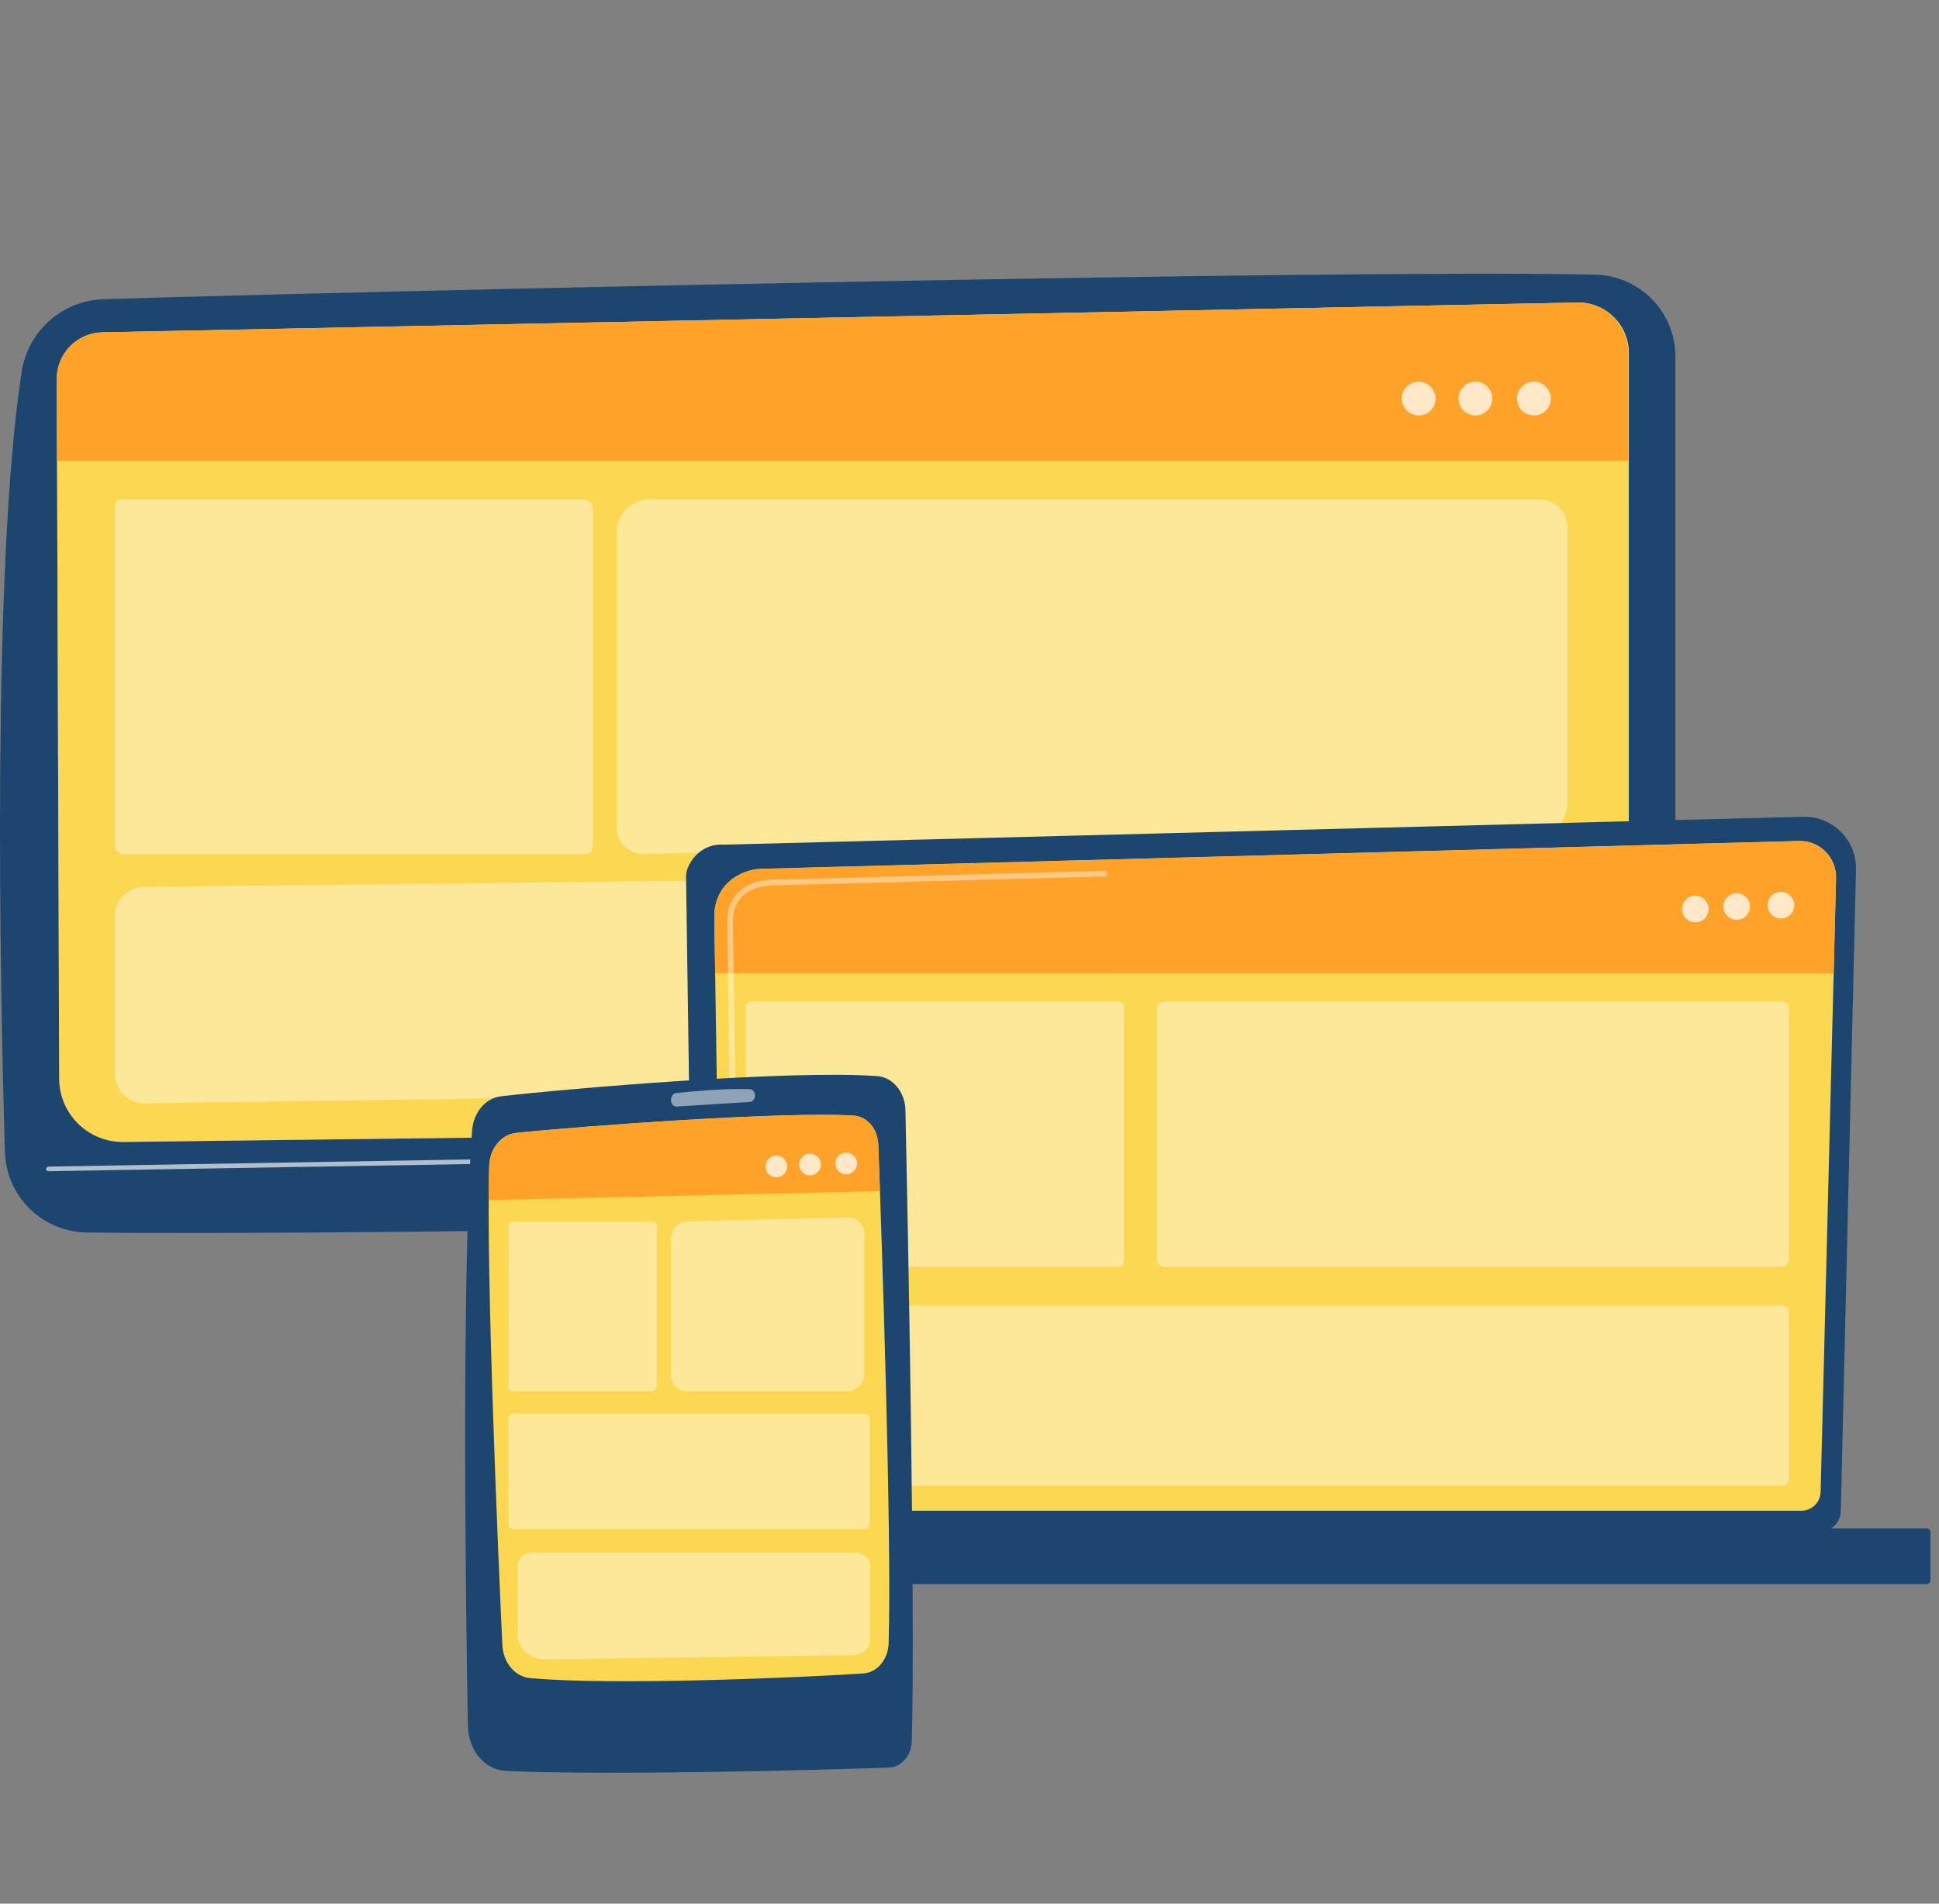 <svg width="165" height="162" viewBox="0 0 165 162" fill="none" xmlns="http://www.w3.org/2000/svg">
<rect x="0" y="0" width="165" height="162" fill="#808080" stroke="none"/>
<path d="M82.172 98.366L85.164 125.197H50.455L54.976 98.366H82.172Z" fill="url(#paint0_linear_202_180)"/>
<path d="M142.569 30.341V93.575C142.57 96.077 141.594 98.48 139.848 100.272C138.102 102.064 135.725 103.103 133.224 103.168C110.128 103.763 29.35 105.207 7.364 104.883C5.546 104.856 3.808 104.127 2.513 102.85C1.218 101.572 0.467 99.844 0.415 98.026C-0.009 83.336 -0.697 48.011 1.851 31.611C2.11 29.938 2.946 28.408 4.214 27.285C5.483 26.163 7.103 25.519 8.796 25.465C28.148 24.845 113.778 22.88 135.753 23.373C137.574 23.414 139.307 24.166 140.581 25.468C141.855 26.77 142.569 28.52 142.569 30.341Z" fill="#1C4670"/>
<path d="M138.602 30.034V90.113C138.601 91.572 138.026 92.973 137.002 94.012C135.977 95.051 134.585 95.646 133.126 95.667L10.526 97.182C9.811 97.192 9.101 97.061 8.436 96.796C7.772 96.53 7.167 96.135 6.657 95.635C6.146 95.134 5.74 94.537 5.462 93.878C5.184 93.219 5.039 92.511 5.036 91.796L4.831 32.258C4.827 31.224 5.229 30.228 5.95 29.486C6.672 28.744 7.655 28.314 8.69 28.289L134.211 25.749C134.783 25.735 135.351 25.836 135.883 26.045C136.415 26.254 136.9 26.567 137.309 26.967C137.718 27.366 138.043 27.843 138.265 28.37C138.487 28.896 138.602 29.462 138.602 30.034V30.034Z" fill="url(#paint1_linear_202_180)"/>
<path opacity="0.65" d="M4.114 99.671H4.118L138.605 97.38C138.657 97.379 138.707 97.357 138.744 97.32C138.78 97.282 138.8 97.231 138.799 97.179C138.798 97.127 138.777 97.077 138.739 97.041C138.701 97.004 138.651 96.984 138.599 96.985L4.111 99.277C4.061 99.28 4.014 99.302 3.979 99.339C3.945 99.376 3.926 99.425 3.926 99.475C3.926 99.526 3.946 99.574 3.981 99.611C4.016 99.647 4.064 99.669 4.114 99.671V99.671Z" fill="white"/>
<path d="M42.978 130.687H93.778C95.158 130.687 96.194 129.704 95.927 128.649L95.276 126.073C95.079 125.298 94.227 124.727 93.213 124.698L44.241 123.169C43.182 123.136 42.245 123.696 42.016 124.504L40.841 128.61C40.535 129.674 41.575 130.687 42.978 130.687Z" fill="url(#paint2_linear_202_180)"/>
<path d="M138.602 30.034V90.113C138.601 91.572 138.026 92.973 137.002 94.012C135.977 95.051 134.585 95.646 133.126 95.667L10.526 97.182C9.811 97.192 9.101 97.061 8.436 96.796C7.772 96.53 7.167 96.135 6.657 95.635C6.146 95.134 5.74 94.537 5.462 93.878C5.184 93.219 5.039 92.511 5.036 91.796L4.831 32.258C4.827 31.224 5.229 30.228 5.95 29.486C6.672 28.744 7.655 28.314 8.69 28.289L134.211 25.749C134.783 25.735 135.351 25.836 135.883 26.045C136.415 26.254 136.9 26.567 137.309 26.967C137.718 27.366 138.043 27.843 138.265 28.37C138.487 28.896 138.602 29.462 138.602 30.034V30.034Z" fill="#FCD751"/>
<path d="M4.857 39.219L4.833 32.241C4.829 31.207 5.231 30.212 5.953 29.471C6.674 28.73 7.658 28.302 8.692 28.278L134.179 25.746C136.587 25.687 138.538 27.626 138.538 30.034V39.219H4.857Z" fill="#FFA229"/>
<path opacity="0.74" d="M130.529 35.356C129.735 35.356 129.092 34.712 129.092 33.919C129.092 33.125 129.735 32.481 130.529 32.481C131.323 32.481 131.966 33.125 131.966 33.919C131.966 34.712 131.323 35.356 130.529 35.356Z" fill="white"/>
<path opacity="0.74" d="M125.55 35.356C124.756 35.356 124.113 34.712 124.113 33.919C124.113 33.125 124.756 32.481 125.55 32.481C126.344 32.481 126.987 33.125 126.987 33.919C126.987 34.712 126.344 35.356 125.55 35.356Z" fill="white"/>
<path opacity="0.74" d="M120.724 35.356C119.93 35.356 119.287 34.712 119.287 33.919C119.287 33.125 119.93 32.481 120.724 32.481C121.518 32.481 122.161 33.125 122.161 33.919C122.161 34.712 121.518 35.356 120.724 35.356Z" fill="white"/>
<path opacity="0.42" d="M12.304 93.897L130.15 92.199C131.011 92.186 131.832 91.835 132.436 91.222C133.04 90.608 133.379 89.782 133.379 88.921V77.126C133.379 76.73 133.3 76.338 133.148 75.973C132.995 75.607 132.772 75.276 132.49 74.997C132.208 74.719 131.874 74.499 131.507 74.351C131.14 74.202 130.747 74.128 130.351 74.132L12.227 75.479C11.575 75.486 10.953 75.75 10.495 76.214C10.036 76.677 9.779 77.302 9.779 77.954V91.413C9.78 91.743 9.846 92.069 9.973 92.373C10.101 92.677 10.287 92.952 10.522 93.183C10.757 93.414 11.036 93.596 11.342 93.719C11.648 93.841 11.975 93.902 12.304 93.897V93.897Z" fill="white"/>
<path opacity="0.42" d="M54.732 72.658L130.065 71.575C130.949 71.562 131.792 71.202 132.413 70.572C133.034 69.942 133.381 69.094 133.381 68.21V44.889C133.381 44.576 133.32 44.266 133.2 43.976C133.08 43.687 132.905 43.424 132.683 43.203C132.462 42.981 132.199 42.805 131.91 42.685C131.62 42.566 131.31 42.504 130.997 42.504H55.233C54.507 42.504 53.81 42.792 53.297 43.306C52.783 43.819 52.495 44.516 52.495 45.242V70.454C52.495 70.746 52.553 71.035 52.666 71.305C52.778 71.575 52.944 71.819 53.152 72.024C53.36 72.229 53.607 72.391 53.878 72.5C54.149 72.609 54.439 72.663 54.732 72.658V72.658Z" fill="white"/>
<path opacity="0.42" d="M49.613 42.504H10.289C10.154 42.504 10.025 42.557 9.93 42.653C9.835 42.748 9.781 42.877 9.781 43.011V71.959C9.781 72.153 9.858 72.34 9.996 72.477C10.133 72.614 10.319 72.691 10.513 72.691H49.78C49.959 72.691 50.13 72.62 50.257 72.493C50.383 72.367 50.455 72.195 50.455 72.016V43.345C50.455 43.122 50.366 42.908 50.208 42.75C50.05 42.593 49.837 42.504 49.613 42.504V42.504Z" fill="white"/>
<path d="M156.644 128.587C156.643 129.047 156.459 129.488 156.133 129.814C155.807 130.139 155.366 130.323 154.906 130.324H60.898C60.438 130.323 59.997 130.139 59.671 129.814C59.345 129.488 59.161 129.047 59.16 128.587L58.378 74.563C58.378 73.608 59.503 71.743 61.566 71.883L153.44 69.506C154.033 69.49 154.623 69.595 155.175 69.815C155.726 70.034 156.228 70.363 156.648 70.782C157.068 71.201 157.399 71.701 157.621 72.252C157.842 72.803 157.949 73.393 157.935 73.986L156.644 128.587Z" fill="#1C4670"/>
<path d="M154.928 126.921C154.927 127.356 154.753 127.774 154.445 128.082C154.137 128.39 153.719 128.564 153.283 128.565H63.168C62.732 128.564 62.314 128.39 62.006 128.082C61.698 127.774 61.524 127.356 61.523 126.921L60.783 77.877C60.87 74.926 63.457 73.866 65.026 73.928L153.078 71.566C153.496 71.555 153.911 71.628 154.299 71.782C154.687 71.937 155.04 72.168 155.335 72.463C155.631 72.758 155.864 73.109 156.019 73.497C156.175 73.884 156.25 74.299 156.24 74.717L154.928 126.921Z" fill="#FCD751"/>
<path d="M163.94 134.808H53.77C53.588 134.808 53.44 134.66 53.44 134.477V130.392C53.44 130.209 53.588 130.061 53.77 130.061H163.94C164.122 130.061 164.271 130.209 164.271 130.392V134.477C164.271 134.66 164.122 134.808 163.94 134.808Z" fill="#1C4670"/>
<path d="M60.856 82.823L60.783 77.91C60.87 74.958 63.457 73.881 65.026 73.944L153.078 71.574C153.495 71.562 153.91 71.635 154.298 71.789C154.686 71.943 155.038 72.174 155.333 72.468C155.63 72.768 155.862 73.125 156.017 73.517C156.173 73.91 156.248 74.329 156.237 74.751L156.035 82.824L60.856 82.823Z" fill="#FFA229"/>
<path d="M62.494 103.622H62.498C62.562 103.62 62.622 103.593 62.666 103.548C62.71 103.502 62.734 103.441 62.733 103.377L62.674 99.4C62.673 99.337 62.647 99.276 62.602 99.232C62.557 99.187 62.496 99.162 62.433 99.162H62.429C62.365 99.163 62.305 99.19 62.26 99.236C62.215 99.281 62.191 99.343 62.192 99.407L62.25 103.384C62.251 103.448 62.277 103.509 62.323 103.554C62.369 103.598 62.431 103.623 62.494 103.622V103.622Z" fill="white"/>
<path opacity="0.42" d="M62.351 93.875H62.355C62.387 93.875 62.418 93.868 62.447 93.856C62.476 93.843 62.502 93.825 62.525 93.802C62.547 93.779 62.564 93.753 62.576 93.723C62.587 93.694 62.593 93.662 62.593 93.631L62.369 78.397C62.373 77.493 62.648 76.77 63.185 76.255C64.189 75.294 65.782 75.343 65.849 75.346L93.993 74.592C94.025 74.591 94.056 74.584 94.085 74.571C94.114 74.558 94.14 74.539 94.161 74.516C94.183 74.493 94.2 74.466 94.211 74.437C94.223 74.407 94.228 74.376 94.227 74.344C94.228 74.312 94.222 74.28 94.209 74.251C94.197 74.221 94.178 74.194 94.155 74.172C94.132 74.15 94.104 74.133 94.074 74.123C94.043 74.112 94.011 74.107 93.979 74.11L65.853 74.864C65.677 74.854 63.98 74.825 62.852 75.907C62.216 76.516 61.892 77.355 61.887 78.4L62.111 93.638C62.112 93.701 62.138 93.762 62.182 93.806C62.228 93.85 62.288 93.875 62.351 93.875V93.875Z" fill="white"/>
<path opacity="0.42" d="M99.097 85.219H151.591C151.953 85.219 152.245 85.512 152.245 85.873V107.154C152.245 107.515 151.953 107.808 151.591 107.808H99.097C98.736 107.808 98.443 107.515 98.443 107.154V85.873C98.443 85.512 98.736 85.219 99.097 85.219Z" fill="white"/>
<path opacity="0.42" d="M63.933 85.219H95.168C95.427 85.219 95.636 85.429 95.636 85.688V107.339C95.636 107.598 95.427 107.808 95.168 107.808H63.933C63.674 107.808 63.464 107.598 63.464 107.339V85.688C63.464 85.429 63.674 85.219 63.933 85.219Z" fill="white"/>
<path opacity="0.42" d="M64.04 111.093H151.67C151.988 111.093 152.245 111.351 152.245 111.669V125.85C152.245 126.168 151.988 126.426 151.67 126.426H64.04C63.723 126.426 63.465 126.168 63.465 125.85V111.669C63.465 111.351 63.723 111.093 64.04 111.093Z" fill="white"/>
<path opacity="0.74" d="M150.435 77.214C150.335 76.597 150.753 76.016 151.37 75.915C151.986 75.815 152.567 76.233 152.668 76.849C152.769 77.466 152.35 78.047 151.734 78.148C151.117 78.249 150.536 77.83 150.435 77.214Z" fill="white"/>
<path opacity="0.74" d="M147.782 78.279C147.157 78.279 146.651 77.773 146.651 77.148C146.651 76.523 147.157 76.017 147.782 76.017C148.406 76.017 148.913 76.523 148.913 77.148C148.913 77.773 148.406 78.279 147.782 78.279Z" fill="white"/>
<path opacity="0.74" d="M144.263 78.488C143.638 78.488 143.132 77.982 143.132 77.357C143.132 76.733 143.638 76.226 144.263 76.226C144.888 76.226 145.394 76.733 145.394 77.357C145.394 77.982 144.888 78.488 144.263 78.488Z" fill="white"/>
<path d="M77.051 94.491C77.251 103.955 77.901 136.599 77.591 148.167C77.558 149.393 76.718 150.377 75.671 150.417C70.489 150.615 51.493 151.119 43.02 150.702C41.255 150.616 39.851 148.942 39.815 146.877C39.639 136.942 39.25 109.003 40.174 96.204C40.285 94.67 41.313 93.449 42.622 93.296C48.265 92.636 67.341 91.021 74.663 91.578C75.983 91.678 77.018 92.943 77.051 94.491Z" fill="#1C4670"/>
<path d="M74.739 97.394C75.018 105.033 75.898 130.446 75.617 139.843C75.576 141.216 74.651 142.327 73.478 142.407C68.65 142.738 52.175 143.466 45.093 142.803C43.817 142.686 42.816 141.477 42.747 139.982C42.389 132.189 41.358 108.527 41.626 99.237C41.669 97.754 42.65 96.544 43.913 96.411C49.137 95.862 66.643 94.557 72.661 94.941C73.792 95.011 74.69 96.072 74.739 97.394Z" fill="#FCD751"/>
<path opacity="0.5" d="M64.246 93.231C64.246 93.524 64.052 93.761 63.804 93.776C62.58 93.851 59.133 94.063 57.593 94.168C57.289 94.189 57.05 93.869 57.108 93.519L57.118 93.461C57.157 93.223 57.326 93.043 57.533 93.021C58.574 92.909 61.717 92.6 63.797 92.686C64.049 92.696 64.246 92.938 64.246 93.231Z" fill="white"/>
<path d="M41.585 102.126C41.589 101.099 41.603 100.09 41.627 99.244C41.67 97.762 42.651 96.546 43.914 96.414C49.138 95.865 66.644 94.557 72.662 94.941C73.792 95.014 74.69 96.082 74.739 97.405C74.782 98.59 74.813 99.523 74.879 101.372L41.585 102.126Z" fill="#FFA229"/>
<path opacity="0.42" d="M58.468 118.406H72.084C72.888 118.406 73.541 117.735 73.541 116.906V104.95C73.541 104.193 72.935 103.584 72.2 103.604L58.458 103.942C57.703 103.961 57.099 104.597 57.099 105.376V116.998C57.099 117.775 57.712 118.406 58.468 118.406Z" fill="white"/>
<path opacity="0.42" d="M55.486 103.974H43.685C43.576 103.974 43.471 104.017 43.393 104.095C43.316 104.172 43.272 104.278 43.272 104.387V117.965C43.272 118.082 43.319 118.195 43.401 118.277C43.484 118.36 43.596 118.406 43.713 118.406H55.37C55.51 118.406 55.644 118.351 55.743 118.252C55.842 118.153 55.897 118.019 55.897 117.879V104.384C55.897 104.33 55.887 104.277 55.866 104.227C55.845 104.177 55.815 104.132 55.777 104.094C55.739 104.056 55.694 104.025 55.644 104.005C55.594 103.984 55.54 103.974 55.486 103.974V103.974Z" fill="white"/>
<path opacity="0.42" d="M73.647 120.302H43.712C43.594 120.302 43.482 120.349 43.399 120.432C43.316 120.515 43.269 120.627 43.269 120.744V129.701C43.269 129.814 43.314 129.922 43.393 130.001C43.473 130.081 43.58 130.125 43.693 130.125H73.561C73.685 130.125 73.804 130.076 73.892 129.988C73.98 129.9 74.029 129.781 74.029 129.657V120.68C74.029 120.579 73.988 120.483 73.916 120.412C73.845 120.341 73.748 120.301 73.647 120.302V120.302Z" fill="white"/>
<path opacity="0.42" d="M46.46 141.211L72.641 140.846C73.417 140.835 74.04 140.269 74.04 139.575V133.237C74.04 132.625 73.486 132.13 72.803 132.13H45.26C44.606 132.13 44.076 132.603 44.075 133.187L44.057 139.089C44.053 140.273 45.137 141.23 46.46 141.211Z" fill="white"/>
<path opacity="0.74" d="M71.358 99.665C70.997 99.304 70.997 98.719 71.358 98.358C71.719 97.998 72.304 97.998 72.665 98.358C73.025 98.719 73.025 99.304 72.665 99.665C72.304 100.025 71.719 100.025 71.358 99.665Z" fill="white"/>
<path opacity="0.74" d="M68.277 99.753C67.917 99.393 67.917 98.808 68.277 98.447C68.638 98.086 69.223 98.086 69.584 98.447C69.945 98.808 69.945 99.393 69.584 99.753C69.223 100.114 68.638 100.114 68.277 99.753Z" fill="white"/>
<path opacity="0.74" d="M65.161 99.477C65.044 98.98 65.351 98.483 65.848 98.365C66.344 98.248 66.842 98.556 66.959 99.052C67.076 99.549 66.769 100.046 66.272 100.163C65.776 100.281 65.278 99.973 65.161 99.477Z" fill="white"/>
<defs>
<linearGradient id="paint0_linear_202_180" x1="67.119" y1="138.855" x2="68.921" y2="103.19" gradientUnits="userSpaceOnUse">
<stop stop-color="#09005D"/>
<stop offset="1" stop-color="#1A0F91"/>
</linearGradient>
<linearGradient id="paint1_linear_202_180" x1="65.649" y1="-18.708" x2="76.533" y2="121.753" gradientUnits="userSpaceOnUse">
<stop stop-color="#53D8FF"/>
<stop offset="1" stop-color="#3840F7"/>
</linearGradient>
<linearGradient id="paint2_linear_202_180" x1="67.007" y1="125.397" x2="83.579" y2="161.783" gradientUnits="userSpaceOnUse">
<stop stop-color="#09005D"/>
<stop offset="1" stop-color="#1A0F91"/>
</linearGradient>
</defs>
</svg>
